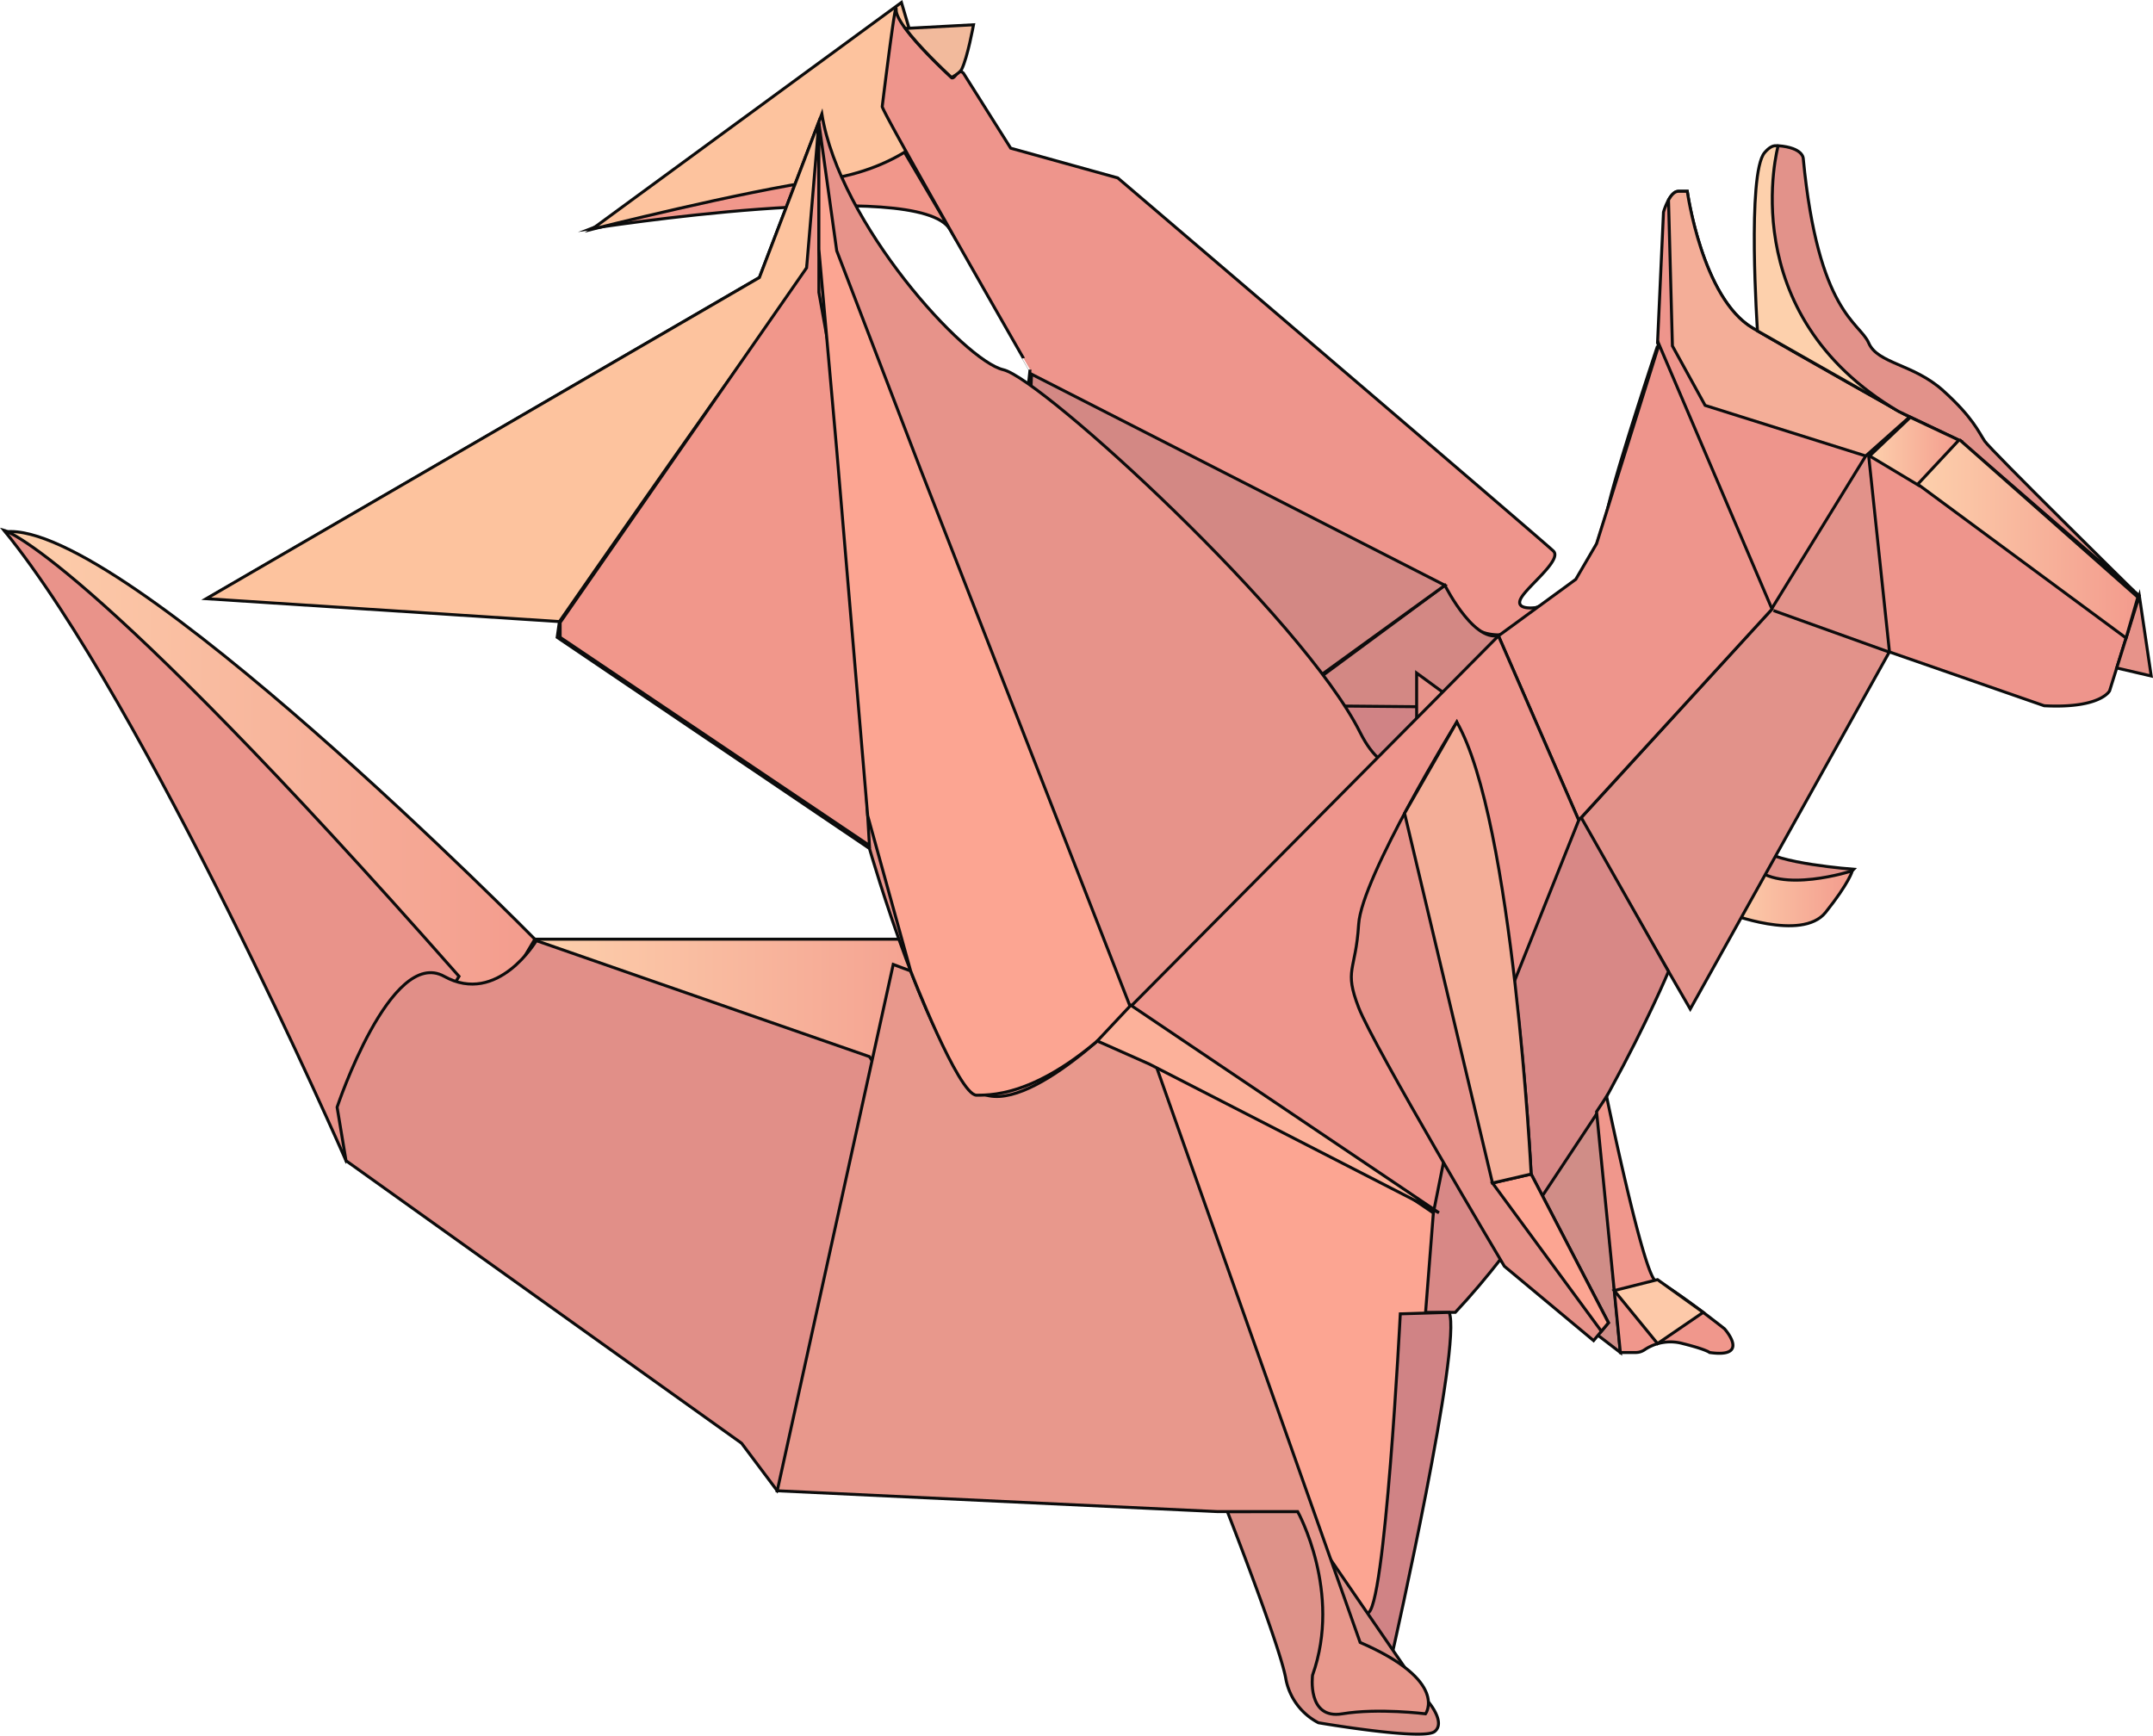 <svg xmlns="http://www.w3.org/2000/svg" xmlns:xlink="http://www.w3.org/1999/xlink" viewBox="0 0 723.95 583.67"><defs><style>.cls-1{fill:#e2928a;}.cls-1,.cls-10,.cls-11,.cls-12,.cls-13,.cls-14,.cls-15,.cls-16,.cls-17,.cls-18,.cls-19,.cls-2,.cls-20,.cls-21,.cls-22,.cls-23,.cls-24,.cls-25,.cls-26,.cls-3,.cls-4,.cls-5,.cls-6,.cls-7,.cls-8,.cls-9{stroke:#0c0c0c;stroke-miterlimit:10;}.cls-2{fill:#f1978b;}.cls-3{fill:#fdc39e;}.cls-4{fill:url(#linear-gradient);}.cls-5{fill:url(#linear-gradient-2);}.cls-6{fill:url(#linear-gradient-3);}.cls-7{fill:#fca592;}.cls-8{fill:#ee958c;}.cls-9{fill:#f4ae98;}.cls-10{fill:none;}.cls-11{fill:#fdd0ac;}.cls-12{fill:#e7938a;}.cls-13{fill:#d88886;}.cls-14{fill:#d08385;}.cls-15{fill:#e9938a;}.cls-16{fill:#e18f88;}.cls-17{fill:#d38884;}.cls-18{fill:#de9289;}.cls-19{fill:#e8988c;}.cls-20{fill:#f2ba9c;}.cls-21{fill:url(#linear-gradient-4);}.cls-22{fill:#d08d87;}.cls-23{fill:#f0978c;}.cls-24{fill:#fdc9a9;}.cls-25{fill:#fcb19a;}.cls-26{fill:url(#linear-gradient-5);}</style><linearGradient id="linear-gradient" x1="110" y1="349.96" x2="288" y2="349.96" gradientUnits="userSpaceOnUse"><stop offset="0" stop-color="#fdd0ac"/><stop offset="1" stop-color="#f39b8d"/></linearGradient><linearGradient id="linear-gradient-2" x1="179.85" y1="341.83" x2="327.85" y2="341.83" xlink:href="#linear-gradient"/><linearGradient id="linear-gradient-3" x1="689" y1="384.42" x2="731" y2="384.42" xlink:href="#linear-gradient"/><linearGradient id="linear-gradient-4" x1="628.66" y1="151.83" x2="659.35" y2="151.83" xlink:href="#linear-gradient"/><linearGradient id="linear-gradient-5" x1="644.85" y1="181.19" x2="718.85" y2="181.19" xlink:href="#linear-gradient"/></defs><title>Dragon</title><g id="Layer_2" data-name="Layer 2"><path class="cls-1" d="M731.5,376.5s-27-2-31-7l-2,9S723.5,385.5,731.5,376.5Z" transform="translate(-108.15 -84.17)"/><path class="cls-2" d="M307,161s110.14-17.38,120.57.31S405,123,405,123Z" transform="translate(-108.15 -84.17)"/><path class="cls-3" d="M411.26,85c3.68,12.68,9.84,32.53,12.44,40.85v0c-.47.61-11.72,15.06-38.57,18.81-27.44,3.83-78,16.63-78,16.63Z" transform="translate(-108.15 -84.17)"/><path class="cls-4" d="M288,400S149,259,110,263L266,437Z" transform="translate(-108.15 -84.17)"/><polygon class="cls-5" points="179.85 315.83 306.07 315.83 327.85 367.83 191.6 340.45 179.85 315.83"/><path class="cls-6" d="M689,391.17s25,9.83,33-.17,9-14,9-14-24.52,8-33.26-1.5S689,391.17,689,391.17Z" transform="translate(-108.15 -84.17)"/><path class="cls-7" d="M589,487l-94-65-11,30,70,157,13.9,20.92S580,619,580,607,601,495,589,487Z" transform="translate(-108.15 -84.17)"/><path class="cls-8" d="M641.5,276.5l-27,21c-15,2-22-15-22-15l-38,29-52,47-55-84,7-66S404.61,121.58,404.8,120h0c.65-5.32,2.24-18,3.38-26,.75-5.22,1.31-8.48,1.31-6.47,0,1.49,1.23,3.72,3.09,6.23,4.41,6,12.34,13.55,15.53,16.51.44.41,1.18-.44,1.8-1.37a1.35,1.35,0,0,1,2.27,0L448,134l36,10S627.5,266.5,630.5,269.5s-9,12-11,16,5,3,5,3l2.84-1,20.16-7s-1-13,1-24,17-56,17-56" transform="translate(-108.15 -84.17)"/><path class="cls-8" d="M827.5,284.5l-10,32s-3,6-22,5l-92-32-38-90,2-44a22.1,22.1,0,0,1,1.69-4.09c.85-1.53,2-2.91,3.31-2.91h3s5,36,22,46,51,29,51,29l1.79.85.17.08,17,8.07Z" transform="translate(-108.15 -84.17)"/><path class="cls-9" d="M750.29,224.35,735.5,237.5l-54-17-11-20-1.31-49.09c.85-1.53,2-2.91,3.31-2.91h3s5,36,22,46,51,29,51,29Z" transform="translate(-108.15 -84.17)"/><path class="cls-10" d="M701.5,291.5" transform="translate(-108.15 -84.17)"/><path class="cls-11" d="M745.67,221.91s7.83,1.59,9.83-.41-31-21-33-27c0,0-13,0-13-55,0,0-2-11-8-4s-2.4,59.94-2.4,59.94Z" transform="translate(-108.15 -84.17)"/><path class="cls-1" d="M825.63,282.88S777.5,235.5,775.5,232.5s-4-8-14-17-22-9-25-16-17-10-22-62c0,0,.11-3.66-8.44-4.33,0,0-15.56,56.33,40.44,89.33l21,10Z" transform="translate(-108.15 -84.17)"/><polygon class="cls-12" points="723.35 227.33 719.35 200.33 711.76 224.63 723.35 227.33"/><polyline class="cls-1" points="627.35 153.33 595.35 205.33 531.35 275.33 568.35 339.33 635.31 219.23"/><path class="cls-13" d="M669.19,410.86S640.5,479.5,597.5,525.5h-10l4-51,48-116Z" transform="translate(-108.15 -84.17)"/><path class="cls-14" d="M576.55,639.15S599.87,536,595.44,525.5L579,526s-5.16,101.18-11.08,100.59C567.92,626.59,567.1,638.31,576.55,639.15Z" transform="translate(-108.15 -84.17)"/><path class="cls-15" d="M109.5,262.5s27,7,153,150l-38,62S157.5,321.5,109.5,262.5Z" transform="translate(-108.15 -84.17)"/><path class="cls-16" d="M288.5,400.5s-13,22-31,12-36,44-36,44l3,18,133,95,12,16,58-105-27-41Z" transform="translate(-108.15 -84.17)"/><path class="cls-14" d="M600,322h4s-12-18-18-19-7,3-7,3l-19.82,13.82L568,342l11,5Z" transform="translate(-108.15 -84.17)"/><path class="cls-17" d="M560.35,321.61,552,312l42-31s11,22,20,16-10,25-10,25Z" transform="translate(-108.15 -84.17)"/><path class="cls-18" d="M588.47,656.51s6,7,2,10-39-3-39-3a21,21,0,0,1-11-15c-2-11-19.61-56-19.61-56H544.5Z" transform="translate(-108.15 -84.17)"/><polygon class="cls-17" points="344.85 178.83 346.85 125.83 485.85 196.83 427.85 238.83 344.85 178.83"/><path class="cls-19" d="M408.5,408.5l-39,177,148,7h27s15,27,5,55c0,0-2,15,10,13s28,0,28,0,8-11-22-24l-69-195Z" transform="translate(-108.15 -84.17)"/><path class="cls-12" d="M599.5,321.5l-15-11v30s-10,8-19-10c-19.35-38.7-107-119-120-122s-55-49-61-86l-21,55-184,107,117,7-1,7,105,71s21,73,37,82,51-28,51-28l87-65Z" transform="translate(-108.15 -84.17)"/><path class="cls-3" d="M383.17,126s.33,47.51-6.67,54.51-80.24,112.69-80.24,112.69L177.5,285.5l186-108Z" transform="translate(-108.15 -84.17)"/><polygon class="cls-2" points="292.35 284.33 284.35 148.33 275.35 98.33 275.35 41.33 271.22 90.07 188.35 209.33 188.35 214.33 292.35 284.33"/><path class="cls-7" d="M488.5,423.5l-71-182-28-73-6-43V168l6,67.47,10.41,123,14.44,52.2s16.15,41.8,22.15,41.8S460.5,452.5,488.5,423.5Z" transform="translate(-108.15 -84.17)"/><path class="cls-20" d="M435.5,92.5s-2,11-4,15c-.39.78-1.63,1.72-3.38,2.74-3.19-3-11.12-10.53-15.53-16.51Z" transform="translate(-108.15 -84.17)"/><polygon class="cls-21" points="642.35 140.33 659.35 148.33 645.35 163.33 628.66 153.33 642.35 140.33"/><polygon class="cls-22" points="544.85 454.83 504.35 423.74 537.26 374.03 544.85 454.83"/><path class="cls-23" d="M648.38,452.91S661,514,665,515s23,16,23,16,9,10-5,8c0,0-1-1-9-3a15.61,15.61,0,0,0-12.75,2,5.25,5.25,0,0,1-3.14,1H653l-8-81Z" transform="translate(-108.15 -84.17)"/><polygon class="cls-24" points="557.35 451.83 542.79 434 557.35 430.33 572.7 441.33 557.35 451.83"/><polygon class="cls-8" points="557.85 115.83 595.85 204.83 530.85 275.83 503.85 213.83 529.85 194.83 536.85 182.83 557.85 115.83"/><polygon class="cls-8" points="530.85 275.83 503.85 213.83 379.85 338.83 481.97 407.89 485.85 388.52 530.85 275.83"/><polygon class="cls-25" points="483.85 407.83 380.24 338.05 368.97 350.06 386.46 357.83 483.85 407.83"/><polyline class="cls-26" points="658.85 147.83 644.85 162.83 714.9 214.55 718.85 200.83 658.85 147.83"/><line class="cls-10" x1="635.35" y1="219.33" x2="628.35" y2="153.33"/><line class="cls-10" x1="635.35" y1="219.33" x2="596.35" y2="205.33"/></g><g id="Layer_3" data-name="Layer 3"><path class="cls-12" d="M598,327s-32,52-33,68-5,15,0,28,49,87,49,87l30,25,5-6-26-50S618,373,598,327Z" transform="translate(-108.15 -84.17)"/><polygon class="cls-7" points="538.47 447.68 501.85 397.83 514.85 394.83 540.85 444.83 538.47 447.68"/><path class="cls-9" d="M623,479s-6-119-25-152l-17.56,30.67L610,482Z" transform="translate(-108.15 -84.17)"/></g></svg>